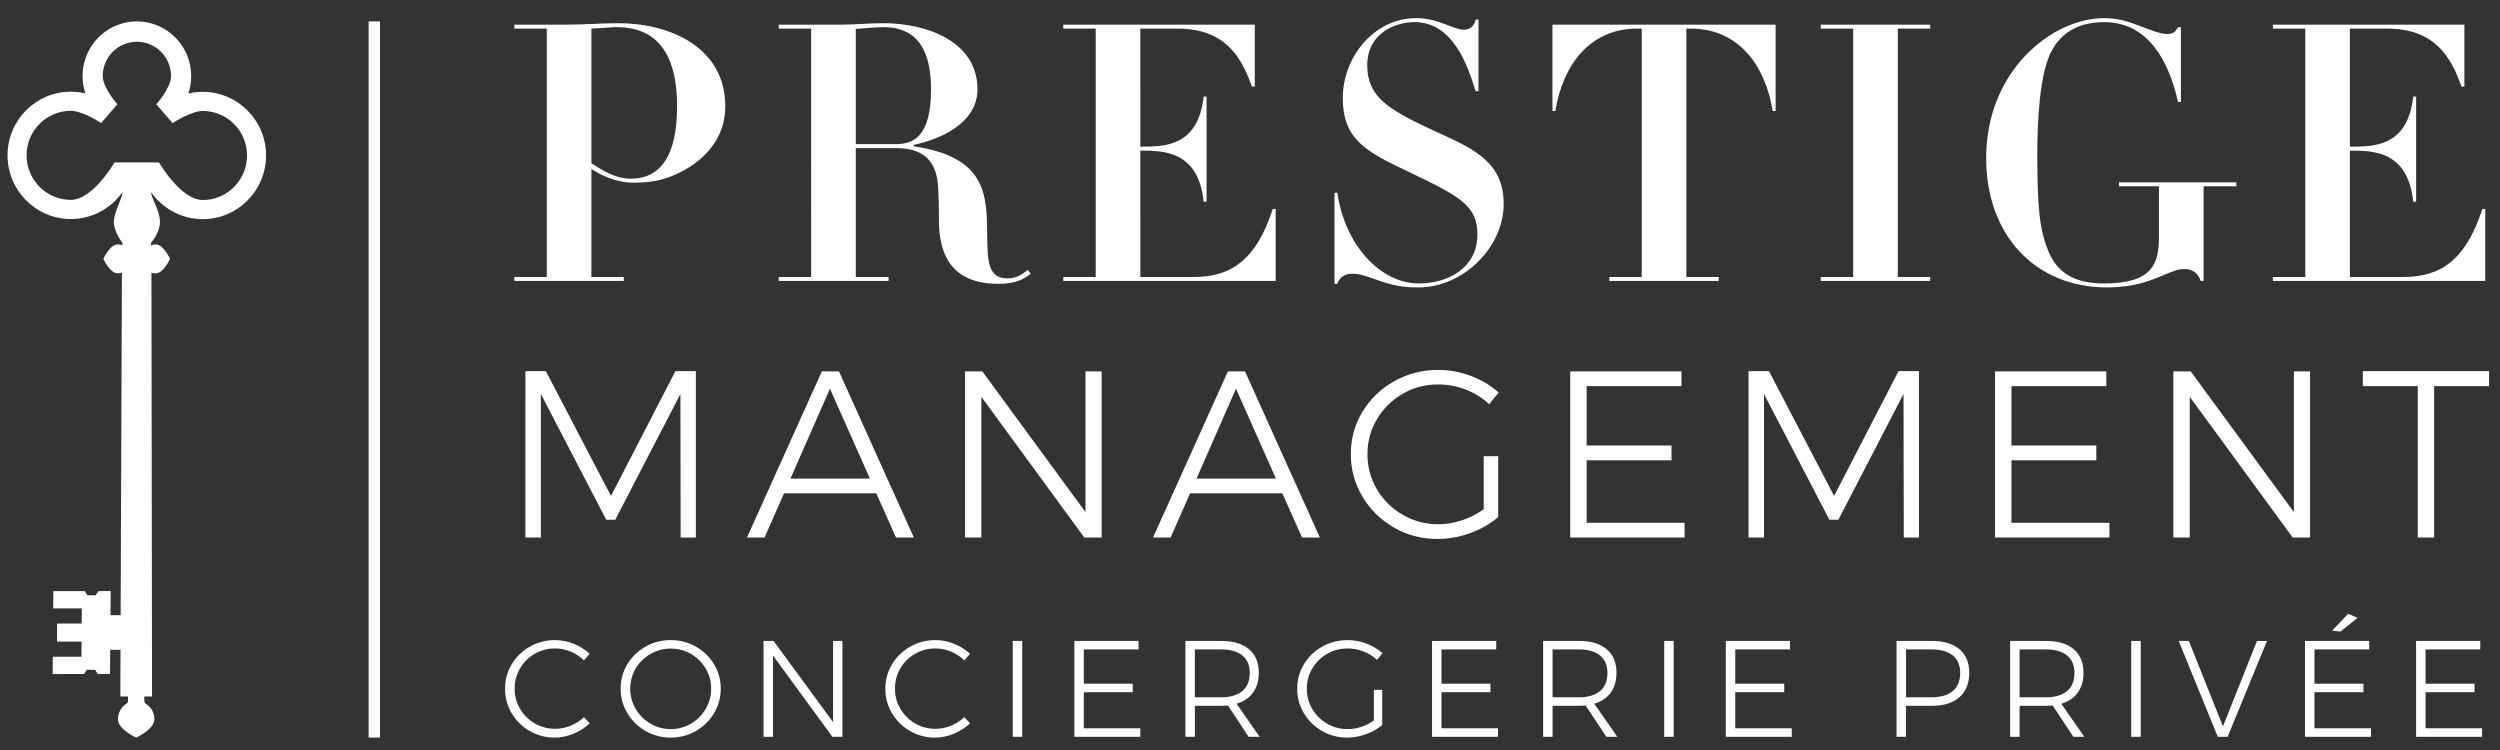 <?xml version="1.0" encoding="utf-8"?>
<!-- Generator: Adobe Illustrator 22.0.1, SVG Export Plug-In . SVG Version: 6.00 Build 0)  -->
<svg version="1.1" id="Layer_1" xmlns="http://www.w3.org/2000/svg" xmlns:xlink="http://www.w3.org/1999/xlink" x="0px" y="0px"
	 viewBox="0 0 296.752 89.057" enable-background="new 0 0 296.752 89.057" xml:space="preserve">
<rect x="0" y="0" width="296.752" height="89.057" fill="#333333" stroke="none"/>
<g>
	<defs>
		<rect id="SVGID_1_" x="0.894" y="2.156" width="294.559" height="85.399"/>
	</defs>
	<clipPath id="SVGID_2_">
		<use xlink:href="#SVGID_1_"  overflow="visible"/>
	</clipPath>
	<path clip-path="url(#SVGID_2_)" fill="#FFFFFF" d="M295.001,24.802h-0.341c-1.966,6.067-4.956,8.075-9.357,8.075h-6.367V17.879
		c2.735,0,6.879,0,7.521,6.067h0.341V11.47h-0.341c-0.684,5.939-4.615,5.939-7.521,5.939V3.395h4.401
		c5.726,0,7.607,3.418,8.846,6.879h0.341V2.925h-22.731v0.47h3.846v29.482h-3.846v0.47h25.21V24.802z M256.269,28.006
		c0,3.162-0.597,5.64-6.537,5.64c-3.503,0-5.512-1.282-6.538-3.717c-1.11-2.607-1.366-5.341-1.366-11.536
		c0-3.975,0.256-9.871,1.794-12.52c0.726-1.239,2.264-3.247,6.152-3.247c5.342,0,7.734,4.871,8.76,9.485h0.341V3.223h-0.341
		c-0.257,0.471-0.513,0.813-1.282,0.813c-0.341,0-0.896-0.043-2.308-0.599c-2.221-0.854-3.333-1.281-5.212-1.281
		c-6.025,0-13.973,6.11-13.973,16.621c0,9.144,5.854,15.339,14.314,15.339c2.266,0,4.102-0.341,6.324-1.282
		c1.538-0.641,2.094-0.896,2.863-0.896c0.343,0,1.495,0,1.966,1.41h0.341V22.11h3.888v-0.47h-13.929v0.47h4.742V28.006z
		 M219.974,32.877h-3.846v0.47h12.989v-0.47h-3.845V3.395h3.845v-0.47h-12.989v0.47h3.846V32.877z M194.873,32.877h-3.845v0.47
		h12.989v-0.47h-3.846V3.395h0.512c5.812,0,8.888,4.528,9.742,9.784h0.343V2.925h-26.492v10.254h0.343
		c0.854-5.256,3.93-9.784,9.742-9.784h0.512V32.877z M158.407,33.69h0.341c0.085-0.299,0.47-1.197,1.752-1.197
		c0.854,0,1.495,0.214,3.289,0.854c2.18,0.769,3.59,0.769,4.615,0.769c5.256,0,10.085-4.742,10.085-9.913
		c0-4.871-3.461-6.495-7.606-8.376c-5.597-2.605-8.588-4.015-8.588-8.075c0-3.846,3.376-5.127,5.598-5.127
		c4.657,0,6.366,5.298,7.263,8.204h0.343V2.326h-0.343c-0.085,0.385-0.341,1.196-1.41,1.196c-0.341,0-0.726-0.085-1.495-0.385
		c-1.582-0.597-2.607-0.982-4.187-0.982c-4.914,0-8.674,4.572-8.674,9.485c0,4.871,2.691,6.324,7.647,8.675
		c6.153,2.948,8.332,4.015,8.332,7.52c0,3.931-3.418,5.811-6.965,5.811c-4.486,0-8.759-4.486-9.657-10.767h-0.341V33.69z
		 M151.422,24.802h-0.341c-1.965,6.067-4.956,8.075-9.357,8.075h-6.366V17.879c2.734,0,6.879,0,7.52,6.067h0.341V11.47h-0.341
		c-0.684,5.939-4.615,5.939-7.52,5.939V3.395h4.4c5.727,0,7.607,3.418,8.846,6.879h0.341V2.925h-22.731v0.47h3.846v29.482h-3.846
		v0.47h25.21V24.802z M101.583,3.437c0.683-0.042,2.221-0.214,3.289-0.214c4.444,0,5.64,3.376,5.64,7.393
		c0,5.726-2.179,6.495-4.23,6.495h-4.699V3.437z M96.284,32.877h-3.846v0.47h13.033v-0.47h-3.888V17.58h4.699
		c2.351,0,4.401,0.684,4.956,3.59c0.214,1.152,0.214,4.187,0.214,4.956c0,3.759,1.239,7.563,7.05,7.563
		c2.18,0,3.077-0.599,3.846-1.197l-0.341-0.47c-0.428,0.341-1.197,1.025-2.393,1.025c-2.393,0-2.393-2.136-2.436-5.17
		c-0.042-4.786-0.085-9.229-8.716-10.511v-0.171c3.289-0.684,7.562-2.649,7.562-6.58c0-5.854-6.281-7.862-11.152-7.862
		c-0.811,0-1.666,0.043-2.478,0.085c-0.854,0.043-1.666,0.087-2.522,0.087h-7.435v0.47h3.846V32.877z M70.201,3.395
		c1.709-0.085,2.221-0.172,2.99-0.172c5.64,0,7.179,4.359,7.179,9.401c0,4.401-1.11,8.588-5.512,8.588
		c-2.008,0-3.761-1.281-4.657-1.838V3.395z M64.902,32.877h-3.846v0.47h12.989v-0.47h-3.845V20.058
		c0.896,0.599,2.819,1.624,4.956,1.624c2.008,0,3.375-0.256,4.871-0.896c3.375-1.453,6.067-4.189,6.067-8.162
		c0-7.008-6.58-9.871-12.69-9.871c-0.983,0-2.008,0.043-3.033,0.085c-1.026,0.043-2.008,0.087-3.033,0.087h-6.282v0.47h3.846V32.877
		z"/>
	<path clip-path="url(#SVGID_2_)" fill="#FFFFFF" d="M280.469,45.832h6.519v17.976h1.946V45.832h6.519v-1.778h-14.984V45.832z
		 M272.286,60.788l-12.247-16.705h-2.06v19.725h1.947V47.102l12.219,16.705h2.06V44.083h-1.919V60.788z M236.814,63.808h13.574
		v-1.75h-11.627v-7.421h10.074v-1.75h-10.074v-7.055h11.26v-1.75h-13.207V63.808z M207.551,63.808h1.835V46.764l7.76,14.927h1.073
		l7.732-14.927l0.028,17.044h1.805V44.054h-2.427l-7.647,14.815l-7.732-14.815h-2.427V63.808z M186.387,63.808h13.574v-1.75h-11.627
		v-7.421h10.075v-1.75h-10.075v-7.055h11.26v-1.75h-13.207V63.808z M176.117,60.449c-0.791,0.565-1.651,1.002-2.582,1.312
		c-0.932,0.31-1.867,0.466-2.809,0.466c-1.523,0-2.929-0.371-4.218-1.115c-1.289-0.743-2.309-1.75-3.062-3.02
		c-0.753-1.269-1.128-2.666-1.128-4.19c0-1.506,0.375-2.888,1.128-4.148c0.753-1.261,1.769-2.263,3.048-3.006
		c1.278-0.742,2.68-1.114,4.205-1.114c1.128,0,2.22,0.203,3.273,0.607c1.054,0.405,1.984,0.983,2.794,1.736l1.128-1.383
		c-0.959-0.848-2.064-1.506-3.315-1.976c-1.251-0.47-2.545-0.706-3.88-0.706c-1.882,0-3.617,0.447-5.207,1.341
		c-1.59,0.894-2.845,2.102-3.767,3.627c-0.922,1.523-1.383,3.197-1.383,5.023c0,1.824,0.46,3.509,1.383,5.051
		c0.922,1.542,2.168,2.765,3.739,3.669c1.571,0.903,3.288,1.354,5.15,1.354c1.316,0,2.611-0.23,3.88-0.692
		c1.27-0.46,2.385-1.096,3.345-1.904v-7.225h-1.721V60.449z M146.712,46.142l4.741,10.667h-9.425L146.712,46.142z M156.673,63.808
		l-8.889-19.725h-2.031l-8.889,19.725h2.088l2.313-5.249h10.95l2.341,5.249H156.673z M128.85,60.788l-12.247-16.705h-2.06v19.725
		h1.947V47.102l12.219,16.705h2.06V44.083h-1.919V60.788z M98.515,46.142l4.741,10.667H93.83L98.515,46.142z M108.476,63.808
		l-8.889-19.725h-2.033l-8.889,19.725h2.088l2.314-5.249h10.949l2.343,5.249H108.476z M62.366,63.808h1.834V46.764l7.761,14.927
		h1.073l7.732-14.927l0.027,17.044h1.806V44.054h-2.427l-7.647,14.815l-7.732-14.815h-2.427V63.808z"/>
	<path clip-path="url(#SVGID_2_)" fill="#FFFFFF" d="M286.791,87.457h7.831v-1.009h-6.707v-4.282h5.812v-1.009h-5.812v-4.071h6.496
		v-1.009h-7.62V87.457z M276.828,74.856l0.976,0.114l2.052-1.628l-1.123-0.489L276.828,74.856z M273.605,87.457h7.83v-1.009h-6.707
		v-4.282h5.812v-1.009h-5.812v-4.071h6.496v-1.009h-7.619V87.457z M263.251,87.457h1.171l4.673-11.379h-1.189l-4.037,10.143
		l-4.054-10.143h-1.205L263.251,87.457z M252.978,87.457h1.124V76.078h-1.124V87.457z M239.726,82.769v-5.682h3.125
		c1.086,0,1.922,0.24,2.508,0.716c0.585,0.478,0.879,1.173,0.879,2.084c0,0.933-0.294,1.647-0.879,2.141
		c-0.586,0.494-1.422,0.741-2.508,0.741H239.726z M247.41,87.457l-2.734-3.923c0.846-0.249,1.498-0.689,1.953-1.319
		c0.456-0.63,0.684-1.416,0.684-2.36c0-1.205-0.387-2.136-1.163-2.792c-0.776-0.657-1.876-0.984-3.297-0.984h-4.248v11.379h1.123
		v-3.679h3.125c0.184,0,0.451-0.011,0.798-0.033l2.459,3.712H247.41z M229.275,82.769h-3.028v-5.682h3.028
		c1.096,0,1.937,0.24,2.523,0.716c0.586,0.478,0.879,1.173,0.879,2.084c0,0.933-0.295,1.647-0.887,2.141
		C231.198,82.522,230.359,82.769,229.275,82.769 M229.323,76.078h-4.201v11.379h1.124v-3.679h3.077c1.411,0,2.501-0.341,3.272-1.025
		s1.156-1.649,1.156-2.898c0-1.205-0.386-2.136-1.156-2.792S230.734,76.078,229.323,76.078 M204.854,87.457h7.83v-1.009h-6.707
		v-4.282h5.812v-1.009h-5.812v-4.071h6.496v-1.009h-7.619V87.457z M197.545,87.457h1.124V76.078h-1.124V87.457z M184.292,82.769
		v-5.682h3.125c1.086,0,1.922,0.24,2.508,0.716c0.586,0.478,0.879,1.173,0.879,2.084c0,0.933-0.293,1.647-0.879,2.141
		c-0.586,0.494-1.422,0.741-2.508,0.741H184.292z M191.977,87.457l-2.735-3.923c0.846-0.249,1.498-0.689,1.954-1.319
		c0.455-0.63,0.683-1.416,0.683-2.36c0-1.205-0.387-2.136-1.163-2.792s-1.876-0.984-3.297-0.984h-4.248v11.379h1.123v-3.679h3.125
		c0.186,0,0.451-0.011,0.799-0.033l2.458,3.712H191.977z M169.983,87.457h7.83v-1.009h-6.707v-4.282h5.812v-1.009h-5.812v-4.071
		h6.496v-1.009h-7.619V87.457z M163.08,85.52c-0.456,0.325-0.953,0.577-1.49,0.757c-0.538,0.179-1.078,0.268-1.621,0.268
		c-0.879,0-1.69-0.214-2.434-0.643c-0.743-0.428-1.333-1.009-1.766-1.741c-0.435-0.733-0.651-1.538-0.651-2.417
		c0-0.869,0.217-1.667,0.651-2.394c0.433-0.727,1.02-1.304,1.758-1.733c0.738-0.429,1.546-0.643,2.425-0.643
		c0.651,0,1.281,0.116,1.889,0.351c0.608,0.233,1.144,0.566,1.611,1.001l0.651-0.798c-0.554-0.489-1.192-0.868-1.913-1.14
		c-0.722-0.271-1.468-0.406-2.238-0.406c-1.085,0-2.087,0.257-3.004,0.773c-0.917,0.516-1.641,1.212-2.173,2.092
		c-0.531,0.879-0.798,1.844-0.798,2.898c0,1.052,0.267,2.023,0.798,2.914c0.532,0.89,1.251,1.595,2.157,2.115
		c0.906,0.521,1.897,0.781,2.971,0.781c0.76,0,1.506-0.133,2.238-0.398c0.733-0.265,1.376-0.632,1.93-1.1V81.89h-0.993V85.52z
		 M141.834,82.769v-5.682h3.125c1.085,0,1.922,0.24,2.508,0.716c0.585,0.478,0.879,1.173,0.879,2.084
		c0,0.933-0.294,1.647-0.879,2.141c-0.586,0.494-1.423,0.741-2.508,0.741H141.834z M149.518,87.457l-2.734-3.923
		c0.846-0.249,1.498-0.689,1.953-1.319c0.456-0.63,0.684-1.416,0.684-2.36c0-1.205-0.387-2.136-1.163-2.792
		c-0.777-0.657-1.876-0.984-3.297-0.984h-4.249v11.379h1.124v-3.679h3.125c0.184,0,0.451-0.011,0.798-0.033l2.459,3.712H149.518z
		 M127.525,87.457h7.83v-1.009h-6.707v-4.282h5.812v-1.009h-5.812v-4.071h6.496v-1.009h-7.619V87.457z M120.215,87.457h1.124V76.078
		h-1.124V87.457z M114.468,78.389l0.668-0.781c-0.543-0.511-1.173-0.909-1.889-1.197c-0.716-0.287-1.46-0.431-2.23-0.431
		c-1.074,0-2.065,0.257-2.971,0.773c-0.906,0.516-1.625,1.212-2.157,2.092c-0.531,0.879-0.798,1.844-0.798,2.898
		c0,1.052,0.264,2.023,0.789,2.914c0.527,0.89,1.24,1.595,2.141,2.115c0.902,0.521,1.889,0.781,2.963,0.781
		c0.76,0,1.503-0.152,2.23-0.455c0.727-0.303,1.373-0.716,1.938-1.238l-0.684-0.733c-0.467,0.435-0.998,0.773-1.595,1.018
		c-0.597,0.244-1.211,0.366-1.84,0.366c-0.879,0-1.685-0.214-2.417-0.643c-0.733-0.428-1.314-1.006-1.741-1.733
		c-0.429-0.727-0.643-1.525-0.643-2.393c0-0.869,0.214-1.67,0.643-2.402c0.428-0.733,1.009-1.31,1.741-1.733
		c0.733-0.424,1.538-0.635,2.417-0.635c0.641,0,1.259,0.125,1.857,0.375C113.486,77.597,114.011,77.944,114.468,78.389
		 M98.888,85.715l-7.066-9.638h-1.188v11.379h1.123v-9.638l7.05,9.638h1.189V76.078h-1.108V85.715z M79.628,76.989
		c0.857,0,1.652,0.211,2.385,0.635s1.316,0.998,1.751,1.725c0.433,0.727,0.65,1.525,0.65,2.394c0,0.868-0.217,1.671-0.65,2.409
		c-0.435,0.738-1.018,1.322-1.751,1.75c-0.733,0.429-1.528,0.643-2.385,0.643c-0.868,0-1.671-0.214-2.409-0.643
		c-0.738-0.428-1.324-1.012-1.759-1.75c-0.433-0.738-0.651-1.541-0.651-2.409c0-0.869,0.218-1.667,0.651-2.394
		c0.435-0.727,1.021-1.301,1.759-1.725S78.76,76.989,79.628,76.989 M79.612,75.98c-1.086,0-2.081,0.257-2.987,0.773
		c-0.906,0.516-1.625,1.212-2.157,2.092c-0.532,0.879-0.798,1.844-0.798,2.898c0,1.052,0.265,2.023,0.798,2.914
		c0.532,0.89,1.251,1.595,2.157,2.115c0.906,0.521,1.901,0.781,2.987,0.781c1.085,0,2.081-0.26,2.987-0.781
		c0.906-0.52,1.625-1.226,2.157-2.115c0.532-0.891,0.798-1.862,0.798-2.914c0-1.054-0.265-2.019-0.798-2.898
		c-0.532-0.88-1.251-1.576-2.157-2.092C81.693,76.237,80.697,75.98,79.612,75.98 M69.323,78.389l0.668-0.781
		c-0.543-0.511-1.173-0.909-1.889-1.197c-0.716-0.287-1.46-0.431-2.23-0.431c-1.074,0-2.065,0.257-2.971,0.773
		c-0.906,0.516-1.625,1.212-2.157,2.092c-0.531,0.879-0.798,1.844-0.798,2.898c0,1.052,0.264,2.023,0.789,2.914
		c0.527,0.89,1.24,1.595,2.141,2.115c0.901,0.521,1.889,0.781,2.963,0.781c0.76,0,1.503-0.152,2.23-0.455
		c0.727-0.303,1.373-0.716,1.938-1.238l-0.684-0.733c-0.467,0.435-0.998,0.773-1.595,1.018c-0.597,0.244-1.211,0.366-1.84,0.366
		c-0.879,0-1.685-0.214-2.417-0.643c-0.733-0.428-1.314-1.006-1.741-1.733c-0.429-0.727-0.643-1.525-0.643-2.393
		c0-0.869,0.214-1.67,0.643-2.402c0.428-0.733,1.009-1.31,1.741-1.733c0.733-0.424,1.538-0.635,2.417-0.635
		c0.641,0,1.259,0.125,1.857,0.375C68.341,77.597,68.866,77.944,69.323,78.389"/>
	
		<line clip-path="url(#SVGID_2_)" fill="none" stroke="#FFFFFF" stroke-width="1.354" x1="44.432" y1="2.54" x2="44.432" y2="87.555"/>
	<path clip-path="url(#SVGID_2_)" fill="#FFFFFF" d="M8.407,23.726c-2.901-0.003-5.257-2.378-5.253-5.295
		c0.001-2.918,2.363-5.28,5.262-5.277c1.392,0.001,3.589,1.448,3.589,1.448l1.928-2.221c0,0-1.739-1.966-1.737-3.353
		c0-0.845,0.257-1.628,0.696-2.279c0.116-0.175,0.245-0.341,0.387-0.494c0.02-0.023,0.042-0.043,0.064-0.065
		c0.02-0.022,0.037-0.045,0.057-0.065c0.087-0.085,0.181-0.167,0.275-0.244c0.1-0.083,0.207-0.161,0.314-0.234
		c0.019-0.014,0.038-0.028,0.057-0.041c0.089-0.058,0.18-0.111,0.275-0.163c0.229-0.125,0.479-0.228,0.734-0.307
		c0.106-0.033,0.213-0.065,0.322-0.089c0.043-0.008,0.087-0.015,0.129-0.023c0.112-0.022,0.225-0.037,0.34-0.049
		c0.133-0.014,0.265-0.024,0.402-0.024c0.003,0,0.005,0,0.008,0c0.137,0.001,0.269,0.011,0.404,0.026
		c0.115,0.011,0.228,0.027,0.339,0.049c0.016,0.003,0.033,0.004,0.049,0.008c0.005,0,0.011-0.001,0.016,0
		c0.027,0.005,0.053,0.018,0.08,0.024c0.104,0.023,0.207,0.05,0.307,0.081c0.253,0.08,0.496,0.183,0.726,0.309
		c0.02,0.012,0.043,0.02,0.064,0.032c0.093,0.053,0.186,0.111,0.275,0.171c0.19,0.13,0.366,0.271,0.531,0.431
		c0.023,0.022,0.043,0.043,0.065,0.065c0.092,0.092,0.183,0.192,0.265,0.293c0.003,0.003,0.005,0.005,0.008,0.008
		c0.08,0.097,0.156,0.203,0.226,0.309c0.436,0.651,0.692,1.435,0.691,2.28c-0.001,1.387-1.744,3.349-1.744,3.349l1.924,2.225
		c0,0,2.198-1.442,3.591-1.44c2.899,0.003,5.256,2.368,5.253,5.287c-0.003,2.917-2.363,5.287-5.264,5.285
		c-2.616-0.004-5.181-4.461-5.181-4.461l-1.307-0.001l-2.67-0.003l-1.307-0.001C13.596,19.276,11.023,23.728,8.407,23.726
		 M18.327,85.374c0.001-0.661-0.294-1.251-0.756-1.651c-0.306-0.204-0.444-0.256-0.444-0.619l0.001-0.433l0.919,0.001l-0.07-50.304
		c0.158,0.049,0.326,0.081,0.501,0.081c0.941,0.001,1.702-1.718,1.702-1.718s-0.758-1.713-1.7-1.713
		c-0.192,0-0.376,0.038-0.548,0.096l-0.008-0.284c0,0,1.059-1.178,1.063-2.507c0.004-1.322-1.047-2.794-1.058-3.513
		c1.358,1.934,3.597,3.2,6.128,3.203c4.147,0.004,7.52-3.383,7.524-7.555c0.004-4.171-3.362-7.556-7.509-7.56
		c-0.593-0.001-1.166,0.07-1.718,0.2c0.217-0.649,0.34-1.338,0.341-2.06c0-0.762-0.13-1.496-0.37-2.175
		c-0.007-0.02-0.016-0.038-0.024-0.057c-0.012-0.034-0.027-0.065-0.039-0.097c-0.026-0.065-0.046-0.131-0.073-0.195
		c-0.009-0.024-0.022-0.049-0.032-0.073c-0.011-0.027-0.02-0.054-0.031-0.081c-0.047-0.104-0.1-0.207-0.153-0.309
		c-0.018-0.032-0.031-0.065-0.049-0.097c-0.001-0.003-0.007-0.004-0.008-0.008c-0.015-0.03-0.031-0.06-0.047-0.089
		c-0.057-0.102-0.116-0.202-0.177-0.301c-0.005-0.008-0.011-0.015-0.016-0.023c-0.027-0.042-0.054-0.081-0.081-0.122
		c-0.062-0.095-0.125-0.194-0.194-0.284c-0.083-0.111-0.175-0.219-0.265-0.325c-0.016-0.019-0.031-0.038-0.047-0.057
		c-0.092-0.106-0.184-0.202-0.283-0.301c-0.073-0.073-0.149-0.141-0.225-0.211c-0.076-0.069-0.156-0.137-0.234-0.203
		c-0.056-0.046-0.111-0.093-0.169-0.138c-0.035-0.027-0.069-0.054-0.104-0.081c-0.065-0.047-0.127-0.092-0.194-0.138
		c-0.014-0.008-0.027-0.015-0.041-0.024C19.669,3.533,19.5,3.428,19.321,3.33c-0.085-0.047-0.177-0.095-0.265-0.138
		c-0.045-0.022-0.092-0.043-0.137-0.065c-0.065-0.03-0.127-0.061-0.194-0.089c-0.107-0.045-0.213-0.083-0.322-0.122
		c-0.065-0.023-0.137-0.045-0.202-0.065c-0.138-0.045-0.278-0.088-0.42-0.122c-0.135-0.034-0.272-0.065-0.41-0.089
		c-0.049-0.009-0.098-0.018-0.146-0.026c-0.146-0.023-0.294-0.037-0.443-0.049c-0.172-0.015-0.341-0.024-0.516-0.024
		c-0.005,0-0.011,0-0.016,0c-0.003,0-0.005,0-0.008,0c-0.173,0-0.345,0.009-0.516,0.023c-0.152,0.012-0.303,0.026-0.451,0.049
		c-0.02,0.003-0.038,0.005-0.057,0.008c-0.022,0.004-0.043,0.012-0.065,0.016c-0.146,0.024-0.293,0.054-0.436,0.088
		c-0.152,0.038-0.303,0.081-0.451,0.13c-0.062,0.02-0.125,0.042-0.186,0.065c-0.019,0.007-0.038,0.018-0.057,0.024
		c-0.092,0.034-0.184,0.066-0.275,0.104c-0.057,0.024-0.112,0.047-0.169,0.073c-0.061,0.028-0.125,0.058-0.186,0.089
		c-0.02,0.011-0.043,0.022-0.064,0.033c-0.05,0.026-0.098,0.054-0.146,0.081c-0.095,0.051-0.19,0.098-0.283,0.153
		c-0.085,0.054-0.165,0.114-0.249,0.171c-0.079,0.053-0.158,0.106-0.234,0.163c-0.091,0.066-0.179,0.138-0.267,0.21
		c-0.064,0.053-0.123,0.107-0.184,0.163c-0.016,0.014-0.034,0.026-0.05,0.041c-0.057,0.053-0.112,0.107-0.168,0.161
		c-0.081,0.08-0.158,0.161-0.234,0.244c-0.011,0.011-0.022,0.022-0.033,0.032c-0.069,0.077-0.137,0.156-0.202,0.236
		c-0.06,0.072-0.122,0.144-0.177,0.218c-0.069,0.091-0.131,0.19-0.194,0.284c-0.058,0.085-0.116,0.171-0.171,0.26
		c-0.108,0.177-0.207,0.362-0.299,0.551c-0.046,0.095-0.088,0.194-0.129,0.291c-0.042,0.097-0.077,0.194-0.114,0.293
		c-0.007,0.019-0.016,0.037-0.024,0.057C9.933,7.53,9.8,8.262,9.8,9.025c-0.001,0.723,0.121,1.412,0.336,2.061
		c-0.553-0.131-1.125-0.203-1.717-0.204c-4.147-0.004-7.52,3.375-7.524,7.547c-0.005,4.171,3.362,7.566,7.509,7.57
		c2.531,0.001,4.771-1.259,6.133-3.192c-0.012,0.757-1.003,2.345-1.022,3.526c-0.018,1.179,1.016,2.494,1.016,2.494l-0.008,0.284
		c-0.172-0.06-0.356-0.097-0.548-0.099c-0.941,0-1.704,1.712-1.704,1.712s0.76,1.72,1.701,1.721c0.173,0,0.343-0.033,0.5-0.08
		l-0.153,40.661l-1.205,0.001l0.026-2.864l-1.46,0.003l-0.332,0.494l-0.972,0.003l-0.317-0.496l-3.729,0.007l-0.019,2.049
		l3.399-0.005l-0.014,1.796l-2.918,0.005l-0.004,0.678l-0.005,0.789l-0.005,0.678l2.918-0.004l-0.012,1.796l-3.4,0.004L6.248,80.01
		l3.728-0.007l0.332-0.496l0.974-0.001l0.317,0.496l1.46-0.003l0.024-2.865l1.22-0.001l-0.02,5.536h0.911l-0.001,0.341
		c0.046,0.371-0.056,0.441-0.344,0.63c-0.519,0.398-0.85,1.025-0.852,1.731c-0.001,1.204,2.16,2.186,2.16,2.186
		S18.326,86.576,18.327,85.374"/>
</g>
</svg>
